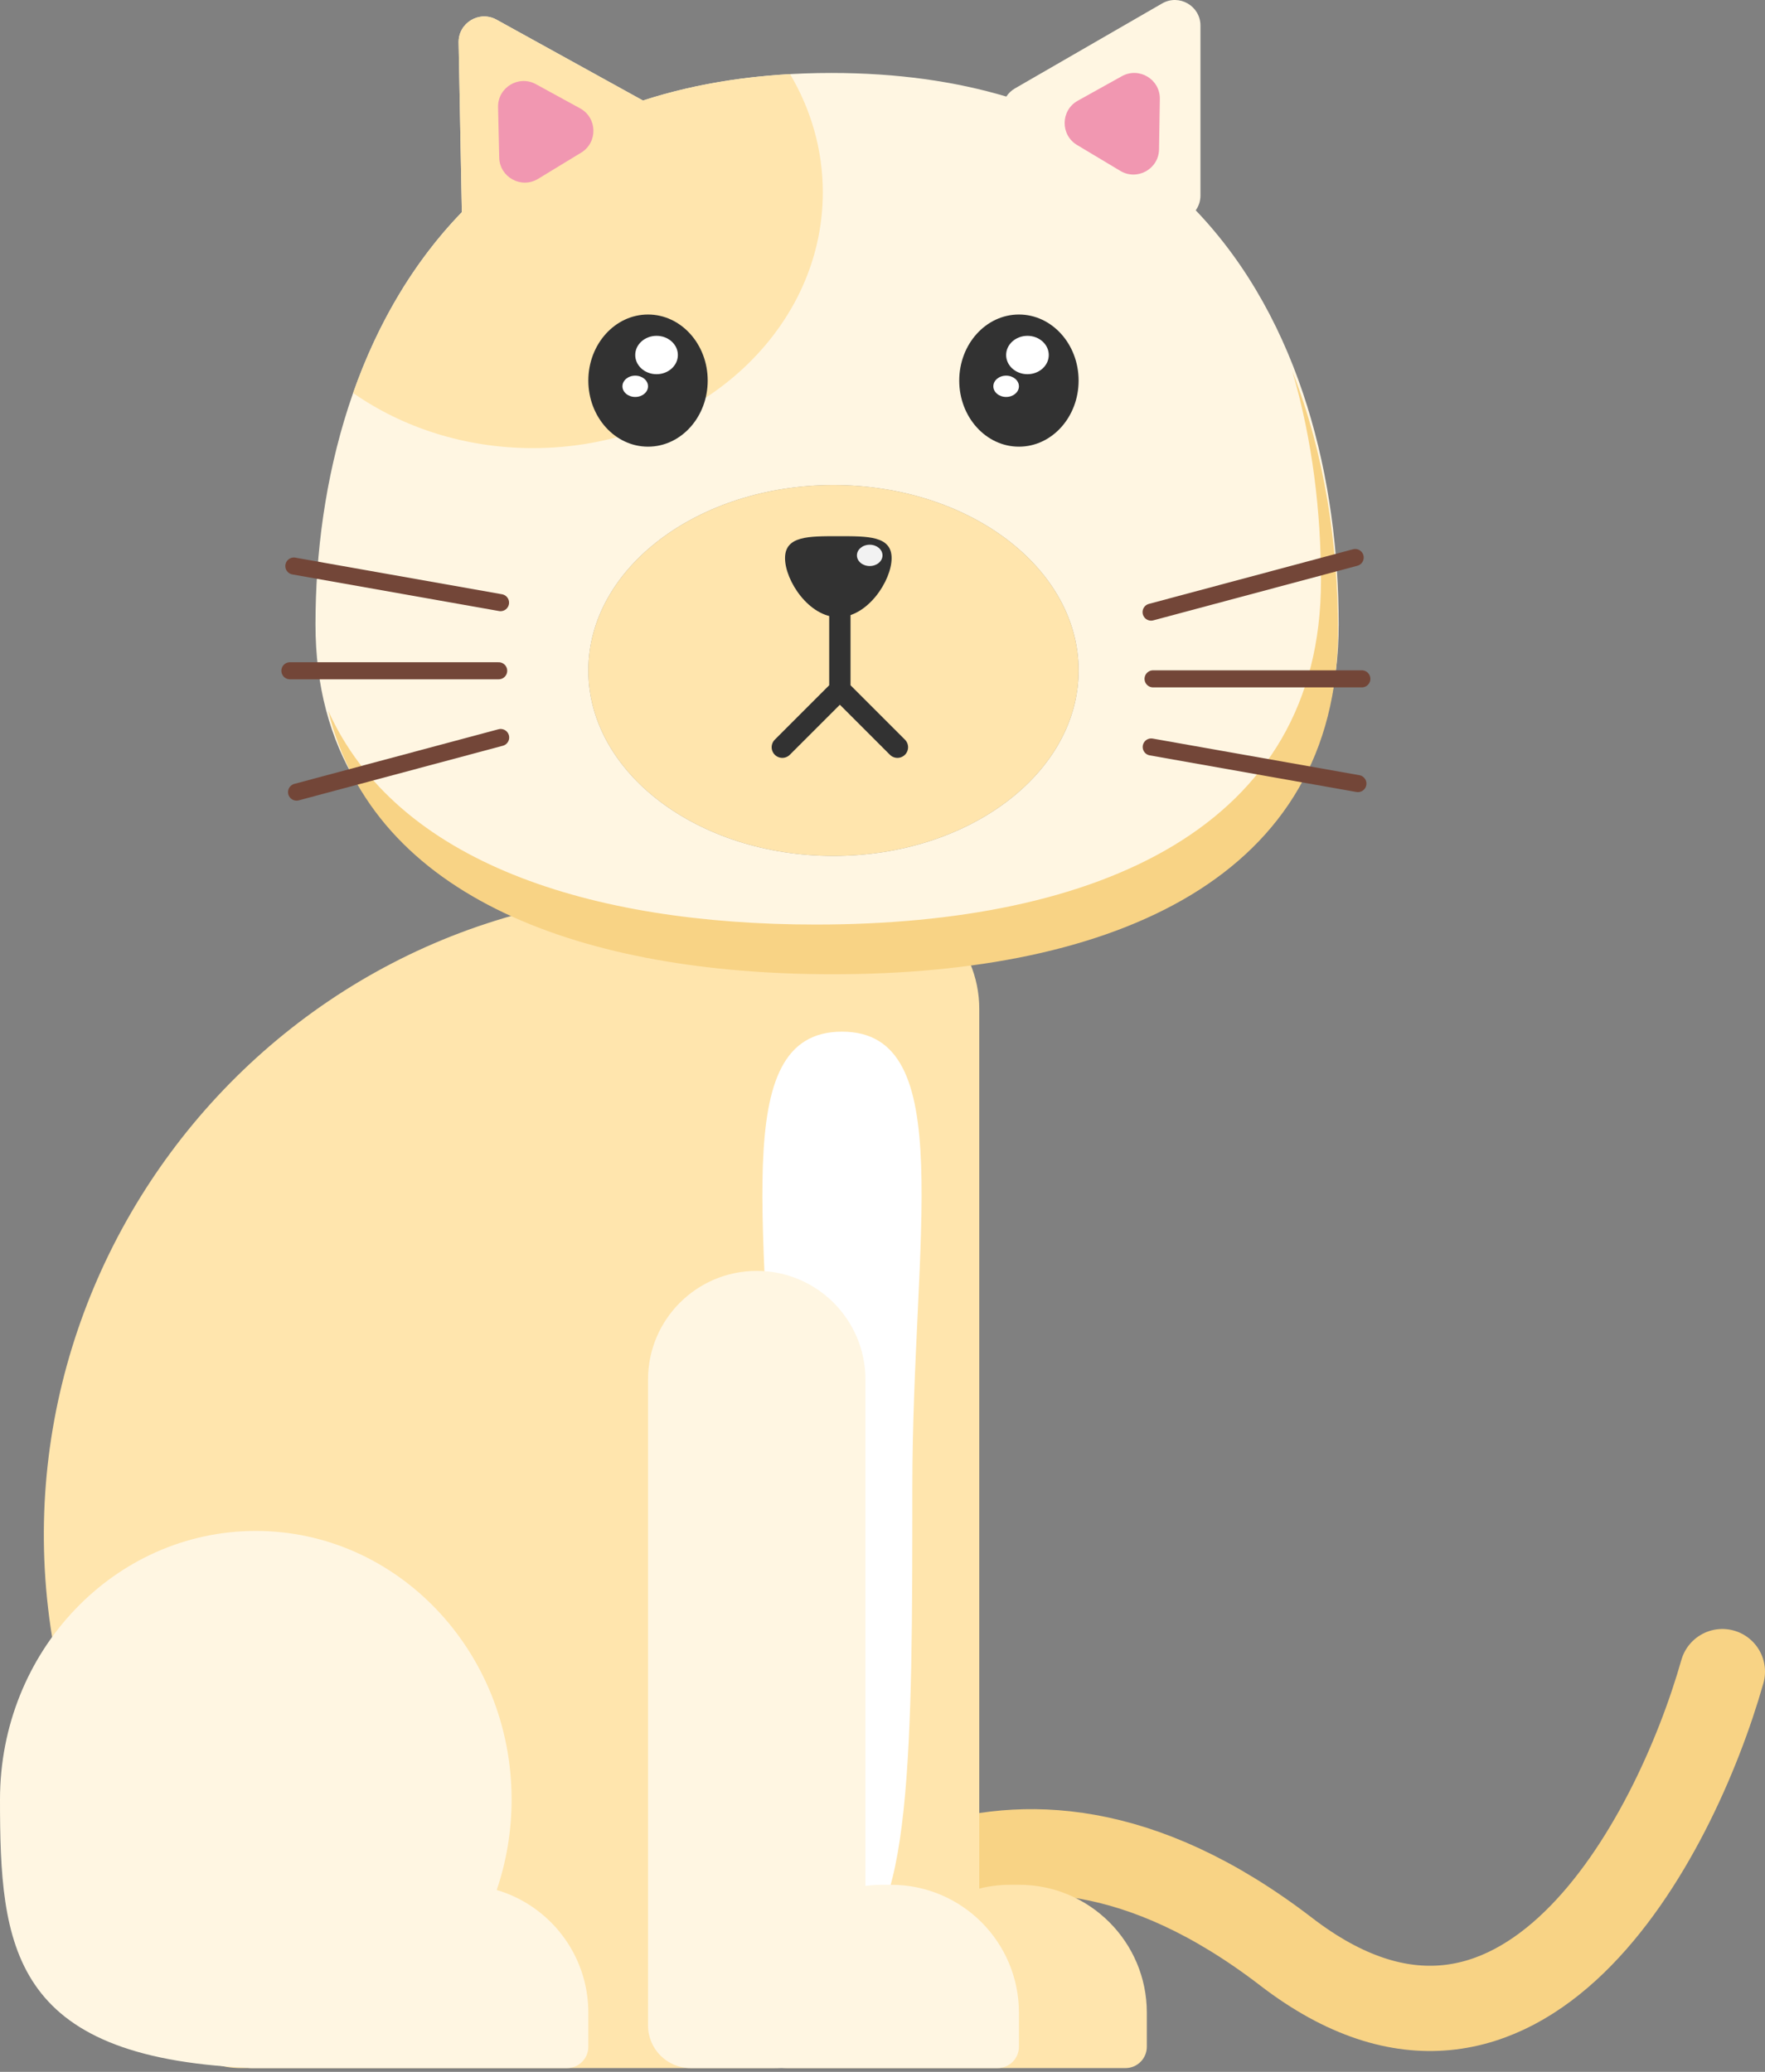 <svg width="414" height="486" viewBox="0 0 414 486" fill="none" xmlns="http://www.w3.org/2000/svg">
<rect x="0" y="0" width="414" height="486" fill="#808080" stroke="none"/>
<path d="M184 457.833C189.605 457.833 233.045 405.061 301.707 457.833C356.637 500.051 392.79 431.613 404 392.117" stroke="#F8D385" stroke-width="20" stroke-linecap="round" stroke-linejoin="round"/>
<path fill-rule="evenodd" clip-rule="evenodd" d="M16.979 404.431C-12.694 307.292 59.971 209.117 161.54 209.117C169.842 209.117 177.555 211.643 183.951 215.968C188.804 211.703 195.168 209.117 202.137 209.117C217.359 209.117 229.699 221.457 229.699 236.679V443.011C232.036 442.427 234.482 442.117 237 442.117H239C255.569 442.117 269 455.548 269 472.117V480.117C269 482.878 266.761 485.117 264 485.117H219.699H212H184.574C184.157 485.117 183.746 485.091 183.342 485.042C183.004 485.071 182.664 485.092 182.321 485.104C182.081 485.113 181.839 485.117 181.596 485.117H56.429C47.634 485.117 39.871 479.371 37.301 470.96L16.979 404.431Z" fill="#FFE5AD"/>
<path fill-rule="evenodd" clip-rule="evenodd" d="M281.58 6.009C281.58 1.39 276.58 -1.497 272.58 0.813L238.08 20.732C237.213 21.233 236.534 21.896 236.043 22.652C224.09 19.092 210.472 17.117 195 17.117C178.229 17.117 163.572 19.437 150.811 23.581L116.472 4.617C112.429 2.384 107.485 5.365 107.573 9.983L108.329 49.767C83.142 75.824 74 113.322 74 146.457C74 204.447 128.726 227.117 195 227.117C261.274 227.117 314 204.447 314 146.457C314 113.138 305.416 75.407 280.471 49.334C281.162 48.372 281.58 47.181 281.58 45.846L281.58 6.009Z" fill="#FFF6E2"/>
<path fill-rule="evenodd" clip-rule="evenodd" d="M125 105.117C162.555 105.117 193 78.254 193 45.117C193 35.112 190.225 25.679 185.316 17.384C172.518 18.104 161.053 20.255 150.811 23.581L116.473 4.617C112.429 2.384 107.485 5.365 107.573 9.983L108.329 49.767C96.558 61.945 88.291 76.622 82.824 92.185C94.415 100.282 109.068 105.117 125 105.117Z" fill="#FFE5AD"/>
<path fill-rule="evenodd" clip-rule="evenodd" d="M191.351 216.873C257.347 216.873 309.851 194.204 309.851 136.214C309.851 120.271 307.894 103.319 303.132 87.117C310.81 106.675 313.834 128.055 313.834 147.873C313.834 205.863 261.33 228.533 195.334 228.533C137.038 228.533 87.715 210.844 77 166.748C93.013 202.331 138.494 216.873 191.351 216.873Z" fill="#F8D385"/>
<path d="M116.825 25.148C116.719 20.531 121.651 17.53 125.703 19.746L136.074 25.42C140.126 27.637 140.259 33.409 136.313 35.809L126.215 41.954C122.269 44.355 117.204 41.584 117.097 36.967L116.825 25.148Z" fill="#F197B1"/>
<ellipse cx="195.5" cy="157.277" rx="57.5" ry="43.5" fill="#959494"/>
<ellipse cx="195.5" cy="157.277" rx="57.5" ry="43.5" fill="#FFE5AD"/>
<ellipse cx="239" cy="89.277" rx="14" ry="15.5" fill="#323232"/>
<ellipse cx="241" cy="83.277" rx="5" ry="4.5" fill="white"/>
<ellipse cx="236" cy="90.617" rx="3" ry="2.5" fill="white"/>
<path d="M263.136 17.876C267.172 15.63 272.126 18.595 272.053 23.214L271.865 35.033C271.792 39.652 266.747 42.459 262.784 40.087L252.642 34.015C248.679 31.642 248.77 25.869 252.806 23.624L263.136 17.876Z" fill="#F197B1"/>
<path d="M270.031 175.22L318.512 183.81" stroke="#734638" stroke-width="4" stroke-linecap="round"/>
<path d="M270.463 159.24L319.436 159.24" stroke="#734638" stroke-width="4" stroke-linecap="round"/>
<path d="M270 143.588L317.874 130.777" stroke="#734638" stroke-width="4" stroke-linecap="round"/>
<path fill-rule="evenodd" clip-rule="evenodd" d="M116.51 443.341C118.769 436.709 120 429.564 120 422.117C120 387.323 93.137 359.117 60 359.117C26.863 359.117 0 387.323 0 422.117C0 456.531 2.446 482.544 58.138 485.043C58.418 485.092 58.706 485.117 59 485.117H60H133C135.761 485.117 138 482.878 138 480.117V472.117C138 458.504 128.934 447.009 116.51 443.341Z" fill="#FFF6E2"/>
<ellipse cx="152" cy="89.277" rx="14" ry="15.5" fill="#323232"/>
<ellipse cx="154" cy="83.277" rx="5" ry="4.5" fill="white"/>
<ellipse cx="149" cy="90.617" rx="3" ry="2.5" fill="white"/>
<path d="M209.138 130.922C209.138 136.169 203.541 144.776 196.638 144.776C189.734 144.776 184.138 136.169 184.138 130.922C184.138 125.676 189.734 125.777 196.638 125.777C203.541 125.777 209.138 125.676 209.138 130.922Z" fill="#323232"/>
<ellipse cx="204" cy="130.277" rx="3" ry="2.5" fill="#F2F2F2"/>
<path d="M197 139.277V161.777M197 161.777L183.5 175.277M197 161.777L210.5 175.277" stroke="#323232" stroke-width="5" stroke-linecap="round" stroke-linejoin="round"/>
<path d="M117.405 141.367L68.923 132.777" stroke="#734638" stroke-width="4" stroke-linecap="round"/>
<path d="M116.972 157.346L68 157.346" stroke="#734638" stroke-width="4" stroke-linecap="round"/>
<path d="M117.436 172.999L69.561 185.81" stroke="#734638" stroke-width="4" stroke-linecap="round"/>
<path d="M214 349C214 408.094 214 456 197.5 456C188.387 456 181 408.094 181 349C181 289.906 170 242 197.5 242C225 242 214 289.906 214 349Z" fill="white"/>
<path fill-rule="evenodd" clip-rule="evenodd" d="M177.5 298.117C163.417 298.117 152 309.534 152 323.617V475.117C152 480.64 156.477 485.117 162 485.117H182H193H234C236.761 485.117 239 482.878 239 480.117V472.117C239 455.548 225.569 442.117 209 442.117H207C205.644 442.117 204.309 442.207 203 442.381V323.617C203 309.534 191.583 298.117 177.5 298.117Z" fill="#FFF6E2"/>
</svg>
